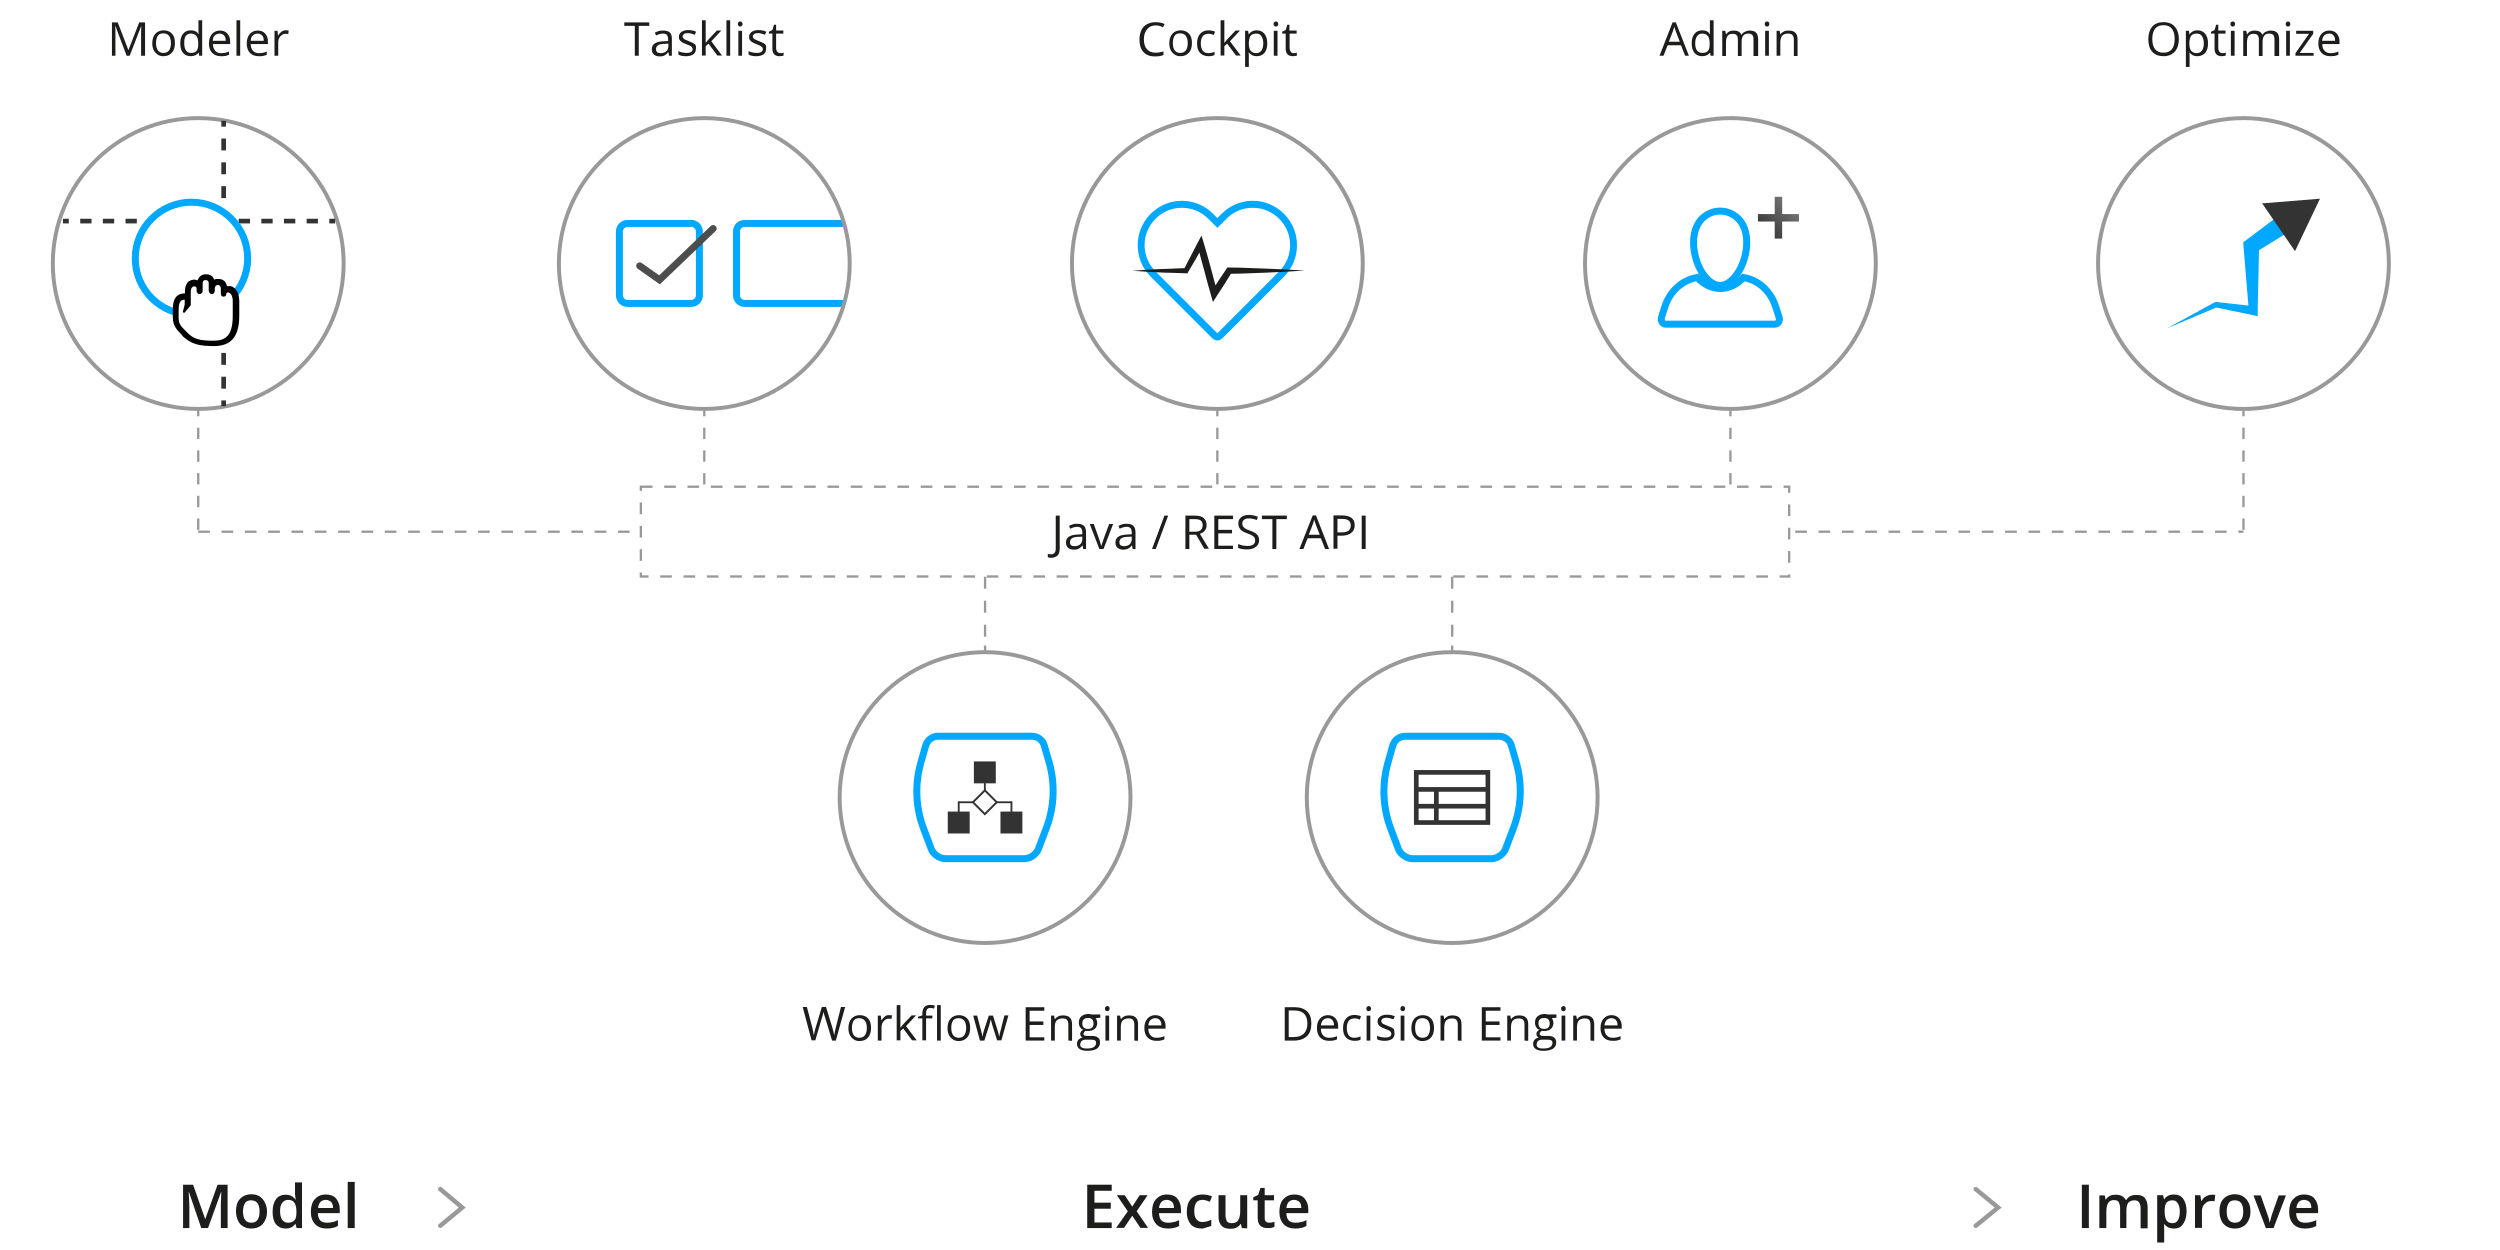 <?xml version="1.0" encoding="utf-8"?>
<!-- Generator: Adobe Illustrator 22.0.1, SVG Export Plug-In . SVG Version: 6.00 Build 0)  -->
<svg version="1.1" id="Ebene_1" xmlns="http://www.w3.org/2000/svg" xmlns:xlink="http://www.w3.org/1999/xlink" x="0px" y="0px"
	 viewBox="0 0 1072 536.2" style="enable-background:new 0 0 1072 536.2;" xml:space="preserve">
<style type="text/css">
	.st0{clip-path:url(#SVGID_5_);fill:none;stroke:#999999;stroke-miterlimit:10;}
	.st1{clip-path:url(#SVGID_9_);fill:none;stroke:#999999;stroke-miterlimit:10;}
	.st2{fill:none;stroke:#999999;stroke-miterlimit:10;}
	.st3{fill:none;stroke:#333333;stroke-width:2;stroke-miterlimit:10;}
	.st4{fill:none;stroke:#333333;stroke-width:2;stroke-miterlimit:10;stroke-dasharray:5.107,5.107;}
	.st5{fill:none;stroke:#333333;stroke-width:2;stroke-miterlimit:10;stroke-dasharray:4.854,4.854;}
	.st6{fill:#FFFFFF;stroke:#00A8FF;stroke-width:3;stroke-miterlimit:10;}
	.st7{fill:#FFFFFF;}
	.st8{clip-path:url(#SVGID_12_);fill:none;stroke:#999999;stroke-miterlimit:10;}
	.st9{clip-path:url(#SVGID_14_);fill:none;stroke:#999999;stroke-miterlimit:10;}
	.st10{fill:url(#SVGID_15_);}
	.st11{fill:none;stroke:#00A8FF;stroke-width:3;stroke-miterlimit:10;}
	.st12{clip-path:url(#SVGID_17_);fill:none;stroke:#999999;stroke-miterlimit:10;}
	.st13{clip-path:url(#SVGID_19_);fill:none;stroke:#999999;stroke-miterlimit:10;}
	.st14{fill:#00A8FF;}
	.st15{fill:#333333;}
	.st16{clip-path:url(#SVGID_21_);fill:none;}
	.st17{clip-path:url(#SVGID_23_);}
	.st18{clip-path:url(#SVGID_25_);fill:none;stroke:#4D4D4D;stroke-width:3;stroke-linecap:round;stroke-miterlimit:10;}
	.st19{clip-path:url(#SVGID_27_);}
	.st20{clip-path:url(#SVGID_29_);fill:none;stroke:#999999;stroke-miterlimit:10;}
	.st21{clip-path:url(#SVGID_31_);fill:none;stroke:#999999;stroke-miterlimit:10;}
	.st22{fill:none;stroke:#999999;stroke-miterlimit:10;stroke-dasharray:5;}
	.st23{fill:none;stroke:#999999;stroke-miterlimit:10;stroke-dasharray:4.867,4.867;}
	.st24{clip-path:url(#SVGID_33_);fill:none;stroke:#989898;stroke-miterlimit:10;}
	.st25{clip-path:url(#SVGID_35_);fill:none;stroke:#989898;stroke-miterlimit:10;}
	.st26{fill:none;stroke:#989898;stroke-miterlimit:10;}
	.st27{fill:#1D1D1B;}
	.st28{clip-path:url(#SVGID_37_);fill:none;stroke:#999999;stroke-miterlimit:10;}
	.st29{clip-path:url(#SVGID_39_);fill:none;stroke:#999999;stroke-miterlimit:10;}
	.st30{clip-path:url(#SVGID_42_);fill:none;stroke:#999999;stroke-miterlimit:10;}
	.st31{clip-path:url(#SVGID_44_);fill:none;stroke:#999999;stroke-miterlimit:10;}
	.st32{fill:none;stroke:#999999;stroke-miterlimit:10;stroke-dasharray:5.145,5.145;}
	.st33{fill:none;stroke:#999999;stroke-width:1.928;stroke-linecap:round;stroke-miterlimit:10;}
</style>
<g>
	<g>
		<g>
			<g>
				<g>
					<g>
						<g>
							<defs>
								<circle id="SVGID_4_" cx="85" cy="113" r="62.7"/>
							</defs>
							<clipPath id="SVGID_5_">
								<use xlink:href="#SVGID_4_"  style="overflow:visible;"/>
							</clipPath>
							<circle class="st0" cx="85" cy="113" r="62.7"/>
						</g>
					</g>
				</g>
			</g>
		</g>
	</g>
	<g>
		<g>
			<g>
				<g>
					<g>
						<g>
							<defs>
								<circle id="SVGID_7_" cx="85" cy="113" r="62.7"/>
							</defs>
							<clipPath id="SVGID_9_">
								<use xlink:href="#SVGID_7_"  style="overflow:visible;"/>
							</clipPath>
							<circle class="st1" cx="85" cy="113" r="62"/>
						</g>
					</g>
				</g>
			</g>
		</g>
	</g>
	<g>
		<path id="SVGID_1_" class="st2" d="M85,50.3c-34.6,0-62.7,28.1-62.7,62.7s28.1,62.7,62.7,62.7s62.7-28.1,62.7-62.7
			S119.6,50.3,85,50.3z"/>
	</g>
</g>
<g>
	<g>
		<line class="st3" x1="95.9" y1="51.8" x2="95.9" y2="54.3"/>
		<line class="st4" x1="95.9" y1="59.4" x2="95.9" y2="169.2"/>
		<line class="st3" x1="95.9" y1="171.7" x2="95.9" y2="174.2"/>
	</g>
</g>
<g>
	<g>
		<line class="st3" x1="27" y1="94.8" x2="29.5" y2="94.8"/>
		<line class="st5" x1="34.4" y1="94.8" x2="138.8" y2="94.8"/>
		<line class="st3" x1="141.2" y1="94.8" x2="143.7" y2="94.8"/>
	</g>
</g>
<circle class="st6" cx="82.1" cy="110.8" r="24.1"/>
<g>
	<g>
		<path class="st7" d="M77.4,128c-0.6-0.1-1,1.4-1.3,1.9s-0.4,1.1-0.5,1.7c-0.1,0.8-0.1,1.7,0,2.5c0.1,0.7,0.2,1.5,0.4,2.2
			c0.1,0.7,0.3,1.3,0.4,2c0.2,1.2,0.5,2.4,1.2,3.4c0.5,0.7,1.2,1.3,2,1.8c1.9,1.4,4,2.5,6.3,3.1c1.7,0.4,3.5,0.4,5.3,0.4
			c2.3,0,4.7-0.1,6.6-1.5c1-0.8,1.7-1.9,2.4-2.9c0.4-0.6,0.7-1.2,0.9-1.9c0.5-1.5,0.2-3,0.1-4.6c-0.2-3.5,0.4-7.3-1.3-10.5
			c-0.2-0.3-0.4-0.7-0.8-0.6c-0.4,0-0.3,0.5-0.4,0.2c-0.2-1-0.9-0.1-1.7-0.6c-0.5-0.3-1.7,0.9-1.9,0.4c-0.2-0.8-0.3-1.7-0.2-2.5
			c0-0.3,0-0.7-0.2-0.9c-0.3-0.3-1.8,0-2.2,0.3c-1.3,0.7-0.6-0.5-0.6,2.2c0,0.6-0.1,1-0.9,1c-1,0-0.7-1.1-0.8-2.2
			c-0.1-1-0.1-1.9-0.6-2.8c-0.2-0.4-1.5-1.1-2-1c-0.7,0.2-2,0.9-1.9,1.6c0.1,1.1,1.1,2.5,0.7,3.6c-0.2,0.6-1.4,0.6-1.3,1.2
			c0,0.1-0.2-0.7,0-1.4c0.3-1,1-2.7-2.6-2c-0.7,0.1-1.3,0.5-1.4,1.1s0,1.3,0.1,2c0.1,0.9,0,1.9,0,2.8c-0.1,1.3,0.3,2.9-0.7,3.7
			c-0.9,0.7-0.3,1.3-1.5,1.8c0-1.8,1-3.8,1.1-5.6h-2.7V128z"/>
	</g>
	<path d="M98.9,122.7c-0.5,0-1,0-1.6,0c0-0.5-0.5-1.6-1-2.1s-1.3-1-2.8-1c-0.5,0-1,0-1.6,0.3c-0.3-0.5-0.5-0.8-0.8-1.3
		c-0.5-0.5-1.3-1-2.8-1c-2.1,0-3.1,1.3-3.6,2.6c-0.3,0-0.8-0.3-1.3-0.3c-1.3,0-2.1,0.5-2.8,1c-1.3,1.6-1.3,3.6-1.3,3.9v1
		c-1.6,0-2.8,0.5-3.6,1.3c-1.6,1.8-1.6,4.1-1.6,7.2c0,0.5,0,1.3,0,1.8c0,3.6,1.8,5.4,3.6,7.2l0.8,1c3.4,3.1,6.5,4.1,13.2,4.1
		c7.5,0,10.9-4.1,10.9-13.2v-6.5C102.5,127.1,102,123.5,98.9,122.7z M93.4,122.2c1,0,1.3,1,1.3,1.6v2.1c0,0.8,0.5,1.3,1,1.3
		c0.8,0,1.3-0.3,1.3-1c0,0,0-1,1-0.8c1.6,0.5,1.8,2.8,1.8,3.4l0,0v6.7c0,8.8-3.4,10.6-8.3,10.6c-6.2,0-8.5-0.8-11.1-3.4
		c-0.3-0.3-0.5-0.5-1-1c-1.8-1.8-2.8-2.8-2.8-5.4c0-0.5,0-0.8,0-1.6c0-2.6,0-4.7,0.8-5.4c0.3-0.5,1-0.8,1.8-0.8v2.1l-0.8,3.1
		c0,0.3,0,0.3,0.3,0.3c0.3,0.3,0.5,0,0.5,0l2.6-3.1v-0.3v-5.2c0-0.3,0-1.6,0.5-2.1c0.3-0.3,0.5-0.5,1-0.5c0.8,0,1,0.5,1,1v1
		c0,0.5,0.5,1.3,1.3,1.3s1.3-0.8,1.3-1.3v-3.4c0-0.3,0-1.3,1.3-1.3c0.8,0,1.3,0.5,1.3,1.3v3.1c0,0.8,0.5,1.6,1.3,1.6
		s1.3-0.8,1.3-1.3v-1.3C92.2,122.7,92.7,122.2,93.4,122.2z"/>
</g>
<g>
	<g>
		<g>
			<g>
				<g>
					<g>
						<g>
							<g>
								<defs>
									<circle id="SVGID_10_" cx="742" cy="113" r="62.7"/>
								</defs>
								<clipPath id="SVGID_12_">
									<use xlink:href="#SVGID_10_"  style="overflow:visible;"/>
								</clipPath>
								<circle class="st8" cx="742" cy="113" r="62.7"/>
							</g>
						</g>
					</g>
				</g>
			</g>
		</g>
		<g>
			<g>
				<g>
					<g>
						<g>
							<g>
								<defs>
									<circle id="SVGID_13_" cx="742" cy="113" r="62.7"/>
								</defs>
								<clipPath id="SVGID_14_">
									<use xlink:href="#SVGID_13_"  style="overflow:visible;"/>
								</clipPath>
								<circle class="st9" cx="742" cy="113" r="62"/>
							</g>
						</g>
					</g>
				</g>
			</g>
		</g>
		<g>
			<path id="SVGID_8_" class="st2" d="M742,50.3c-34.6,0-62.7,28.1-62.7,62.7s28.1,62.7,62.7,62.7s62.7-28.1,62.7-62.7
				S776.6,50.3,742,50.3z"/>
		</g>
	</g>
	<g>
		<g>
			
				<linearGradient id="SVGID_15_" gradientUnits="userSpaceOnUse" x1="755.54" y1="148.41" x2="770.454" y2="133.496" gradientTransform="matrix(1 0 0 1 0 -48)">
				<stop  offset="0" style="stop-color:#333333"/>
				<stop  offset="1" style="stop-color:#808080"/>
			</linearGradient>
			<path class="st10" d="M761,95h-7.2v-3.2h7.2v-7.4h3.2v7.4h7.2V95h-7.2v7.3H761V95z"/>
		</g>
		<g>
			<path class="st11" d="M743.1,92c3.8,2.2,5.9,6.4,5.9,11.9c0,9.3-5.7,18.5-11.4,18.5c-5.8,0-11.4-9.2-11.4-18.5
				c0-5.5,2.1-9.7,5.9-11.9c1.7-1,3.6-1.5,5.5-1.5S741.4,91,743.1,92z"/>
			<path class="st11" d="M761.5,131.8l1.4,4.4c0.2,0.6,0.1,1.3-0.2,1.9c-0.4,0.5-0.9,0.9-1.5,0.9h-47c-0.6,0-1.2-0.3-1.5-0.9
				c-0.3-0.5-0.4-1.2-0.3-1.9l1.4-4.4c2.1-6.8,7.5-11.8,14-12.8c2.9,3.1,6.3,4.7,9.9,4.7c3.6,0,7-1.6,9.9-4.7
				C754,120,759.4,124.9,761.5,131.8z"/>
		</g>
	</g>
</g>
<g>
	<g>
		<g>
			<g>
				<g>
					<g>
						<g>
							<g>
								<defs>
									
										<ellipse id="SVGID_16_" transform="matrix(0.707 -0.707 0.707 0.707 201.756 713.352)" cx="962" cy="113.1" rx="62.7" ry="62.7"/>
								</defs>
								<clipPath id="SVGID_17_">
									<use xlink:href="#SVGID_16_"  style="overflow:visible;"/>
								</clipPath>
								
									<ellipse transform="matrix(0.707 -0.707 0.707 0.707 201.867 713.316)" class="st12" cx="962" cy="113" rx="62.7" ry="62.7"/>
							</g>
						</g>
					</g>
				</g>
			</g>
		</g>
		<g>
			<g>
				<g>
					<g>
						<g>
							<g>
								<defs>
									
										<ellipse id="SVGID_18_" transform="matrix(0.707 -0.707 0.707 0.707 201.859 713.324)" cx="962" cy="113" rx="62.7" ry="62.7"/>
								</defs>
								<clipPath id="SVGID_19_">
									<use xlink:href="#SVGID_18_"  style="overflow:visible;"/>
								</clipPath>
								<circle class="st13" cx="962" cy="113" r="62"/>
							</g>
						</g>
					</g>
				</g>
			</g>
		</g>
		<g>
			<path id="SVGID_11_" class="st2" d="M962,50.3c-34.6,0-62.7,28.1-62.7,62.7s28.1,62.7,62.7,62.7s62.7-28.1,62.7-62.7
				S996.6,50.3,962,50.3z"/>
		</g>
	</g>
	<g>
		<polygon class="st14" points="929.2,140.8 949.7,129.6 950,129.5 950.4,129.5 966.5,131.3 964.3,133.2 962,105.5 961.9,103.9 
			963.5,102.7 977.7,92 982.4,98.8 967.2,108.2 968.7,105.3 968.1,133.1 968.1,135.6 965.9,135.1 950,131.8 950.7,131.7 		"/>
		<g>
			<g>
				<polygon class="st15" points="984.1,107.7 994.8,85.2 970,87.2 				"/>
			</g>
		</g>
	</g>
</g>
<g>
	<g>
		<g>
			<g>
				<g>
					<g>
						<g>
							<g>
								<defs>
									<circle id="SVGID_20_" cx="302" cy="113" r="62.7"/>
								</defs>
								<clipPath id="SVGID_21_">
									<use xlink:href="#SVGID_20_"  style="overflow:visible;"/>
								</clipPath>
								<circle class="st16" cx="302" cy="113" r="62"/>
							</g>
						</g>
					</g>
				</g>
			</g>
		</g>
		<g>
			<g>
				<g>
					<g>
						<g>
							<g>
								<defs>
									<circle id="SVGID_22_" cx="302" cy="113" r="62.7"/>
								</defs>
								<clipPath id="SVGID_23_">
									<use xlink:href="#SVGID_22_"  style="overflow:visible;"/>
								</clipPath>
								<g class="st17">
									<g>
										<path class="st14" d="M296.4,97.3c1.1,0,2,0.9,2,2v27.3c0,1.1-0.9,2-2,2h-27.3c-1.1,0-2-0.9-2-2V99.3c0-1.1,0.9-2,2-2
											H296.4 M296.4,94.3h-27.3c-2.8,0-5,2.2-5,5v27.3c0,2.8,2.2,5,5,5h27.3c2.8,0,5-2.2,5-5V99.3
											C301.4,96.6,299.2,94.3,296.4,94.3L296.4,94.3z"/>
									</g>
								</g>
							</g>
						</g>
					</g>
				</g>
			</g>
		</g>
		<g>
			<g>
				<g>
					<g>
						<g>
							<g>
								<defs>
									<circle id="SVGID_24_" cx="302" cy="113" r="62.7"/>
								</defs>
								<clipPath id="SVGID_25_">
									<use xlink:href="#SVGID_24_"  style="overflow:visible;"/>
								</clipPath>
								<polyline class="st18" points="274.3,114 282.8,120 305.8,98 								"/>
							</g>
						</g>
					</g>
				</g>
			</g>
		</g>
		<g>
			<g>
				<g>
					<g>
						<g>
							<g>
								<defs>
									<circle id="SVGID_26_" cx="302" cy="113" r="62.7"/>
								</defs>
								<clipPath id="SVGID_27_">
									<use xlink:href="#SVGID_26_"  style="overflow:visible;"/>
								</clipPath>
								<g class="st19">
									<g>
										<path class="st14" d="M480.7,97.3c1.1,0,2,0.9,2,2v27.3c0,1.1-0.9,2-2,2H319.3c-1.1,0-2-0.9-2-2V99.3c0-1.1,0.9-2,2-2
											H480.7 M480.7,94.3H319.3c-2.8,0-5,2.2-5,5v27.3c0,2.8,2.2,5,5,5h161.4c2.8,0,5-2.2,5-5V99.3
											C485.7,96.6,483.5,94.3,480.7,94.3L480.7,94.3z"/>
									</g>
								</g>
							</g>
						</g>
					</g>
				</g>
			</g>
		</g>
	</g>
	<g>
		<g>
			<g>
				<g>
					<g>
						<g>
							<g>
								<defs>
									<circle id="SVGID_28_" cx="302" cy="113" r="62.7"/>
								</defs>
								<clipPath id="SVGID_29_">
									<use xlink:href="#SVGID_28_"  style="overflow:visible;"/>
								</clipPath>
								<circle class="st20" cx="302" cy="113" r="62.7"/>
							</g>
						</g>
					</g>
				</g>
			</g>
		</g>
		<g>
			<g>
				<g>
					<g>
						<g>
							<g>
								<defs>
									<circle id="SVGID_30_" cx="302" cy="113" r="62.7"/>
								</defs>
								<clipPath id="SVGID_31_">
									<use xlink:href="#SVGID_30_"  style="overflow:visible;"/>
								</clipPath>
								<circle class="st21" cx="302" cy="113" r="62"/>
							</g>
						</g>
					</g>
				</g>
			</g>
		</g>
		<g>
			<path id="SVGID_3_" class="st2" d="M302,50.3c-34.6,0-62.7,28.1-62.7,62.7s28.1,62.7,62.7,62.7s62.7-28.1,62.7-62.7
				S336.6,50.3,302,50.3z"/>
		</g>
	</g>
</g>
<g>
	<line class="st22" x1="769.8" y1="228" x2="962" y2="228"/>
	<line class="st22" x1="85" y1="228" x2="274.8" y2="228"/>
</g>
<g>
	<g>
		<line class="st2" x1="302" y1="176" x2="302" y2="178.5"/>
		<line class="st23" x1="302" y1="183.4" x2="302" y2="211.7"/>
	</g>
</g>
<g>
	<g>
		<line class="st2" x1="522" y1="176" x2="522" y2="178.5"/>
		<line class="st23" x1="522" y1="183.4" x2="522" y2="211.7"/>
	</g>
</g>
<g>
	<g>
		<line class="st2" x1="85" y1="176" x2="85" y2="178.5"/>
		<line class="st23" x1="85" y1="183.4" x2="85" y2="228.1"/>
	</g>
</g>
<g>
	<g>
		<line class="st2" x1="742" y1="176" x2="742" y2="178.5"/>
		<line class="st23" x1="742" y1="183.4" x2="742" y2="211.7"/>
	</g>
</g>
<g>
	<g>
		<line class="st2" x1="962" y1="176" x2="962" y2="178.5"/>
		<line class="st23" x1="962" y1="183.4" x2="962" y2="228.1"/>
	</g>
</g>
<g>
	<g>
		<g>
			<g>
				<g>
					<defs>
						<circle id="SVGID_32_" cx="522" cy="113" r="62.7"/>
					</defs>
					<clipPath id="SVGID_33_">
						<use xlink:href="#SVGID_32_"  style="overflow:visible;"/>
					</clipPath>
					<circle class="st24" cx="522" cy="113" r="62.7"/>
				</g>
			</g>
		</g>
		<g>
			<g>
				<g>
					<defs>
						<circle id="SVGID_34_" cx="522" cy="113" r="62.7"/>
					</defs>
					<clipPath id="SVGID_35_">
						<use xlink:href="#SVGID_34_"  style="overflow:visible;"/>
					</clipPath>
					<circle class="st25" cx="522" cy="113" r="62"/>
				</g>
			</g>
		</g>
		<g>
			<circle id="SVGID_40_" class="st26" cx="522" cy="113" r="62.7"/>
		</g>
	</g>
	<g>
		<path class="st14" d="M537.2,89.1c4.3,0,8.3,1.7,11.3,4.7s4.7,7,4.7,11.3s-1.7,8.3-4.7,11.3L522,142.9l-26.5-26.5
			c-3-3-4.7-7-4.7-11.3s1.7-8.3,4.7-11.3s7-4.7,11.3-4.7s8.3,1.7,11.3,4.7l1.8,1.8l2.1,2.1l2.1-2.1l1.8-1.8
			C528.9,90.7,532.9,89.1,537.2,89.1 M537.2,86.1c-5.1,0-9.8,2-13.4,5.6l-1.8,1.8l-1.8-1.8c-3.6-3.6-8.4-5.6-13.4-5.6
			c-5.1,0-9.8,2-13.4,5.6c-7.4,7.4-7.4,19.5,0,26.9l26.5,26.5c0.4,0.4,1,0.7,1.5,0.8c0.2,0,0.4,0.1,0.6,0.1c0.8,0,1.5-0.3,2.1-0.9
			l26.5-26.5c7.4-7.4,7.4-19.5,0-26.9C547,88.1,542.3,86.1,537.2,86.1L537.2,86.1z"/>
	</g>
	<path class="st27" d="M543.2,115.2c-2.7-0.1-5.4-0.2-8.1-0.3c-2.7-0.1-5.4-0.2-8.1-0.2h-0.7l-0.4,0.6l-3.3,4.9l-1.4,2.2
		c-0.7-2.5-1.3-5-2-7.5c-1-3.5-1.9-7.1-3-10.6l-1-3.3l-1.6,3l-3,5.8l-2.7,5.2c-1.7,0-3.4,0.1-5.1,0.2c-1.9,0.1-3.8,0.1-5.8,0.2
		c-3.8,0.2-7.7,0.4-11.5,0.7c3.8,0.3,7.7,0.5,11.5,0.7c1.9,0.1,3.8,0.2,5.8,0.2c1.9,0.1,3.8,0.1,5.8,0.2h0.6l0.3-0.6l3.3-5.6
		l1.5-2.7c0.6,2.5,1.3,4.9,2,7.4c0.9,3.6,1.9,7.1,2.9,10.6l0.9,3.2l1.8-2.8l3.2-4.9l2.7-4.4c2.5,0,4.9-0.1,7.4-0.2
		c2.7-0.1,5.4-0.2,8.1-0.3c5.4-0.2,10.8-0.5,16.2-0.9C554,115.7,548.6,115.4,543.2,115.2z"/>
</g>
<g>
	<path class="st27" d="M54.3,23.9l-4.8-12.7h-0.1c0.1,1,0.1,2.2,0.1,3.6v9.1H48V9.6h2.5L55,21.4h0.1l4.6-11.8h2.5v14.3h-1.7v-9.2
		c0-1.1,0-2.2,0.1-3.4h-0.1l-4.9,12.6H54.3z"/>
	<path class="st27" d="M75,18.5c0,1.7-0.4,3.1-1.3,4.1s-2.1,1.5-3.6,1.5c-1,0-1.8-0.2-2.5-0.7s-1.3-1.1-1.7-1.9s-0.6-1.8-0.6-2.9
		c0-1.7,0.4-3.1,1.3-4.1s2.1-1.5,3.6-1.5s2.7,0.5,3.6,1.5S75,16.8,75,18.5z M66.9,18.5c0,1.4,0.3,2.4,0.8,3.1s1.4,1.1,2.4,1.1
		s1.9-0.4,2.4-1.1s0.8-1.8,0.8-3.1c0-1.4-0.3-2.4-0.8-3.1s-1.4-1.1-2.4-1.1c-1.1,0-1.9,0.3-2.4,1C67.2,16,66.9,17.2,66.9,18.5z"/>
	<path class="st27" d="M85.2,22.5L85.2,22.5c-0.8,1.1-2,1.6-3.4,1.6s-2.5-0.5-3.3-1.4s-1.2-2.3-1.2-4.1c0-1.8,0.4-3.1,1.2-4.1
		s1.9-1.5,3.3-1.5c1.5,0,2.6,0.5,3.3,1.6h0.1l-0.1-0.8V13V8.7h1.6v15.2h-1.3L85.2,22.5z M81.9,22.7c1.1,0,1.9-0.3,2.4-0.9
		s0.7-1.6,0.7-2.9v-0.3c0-1.5-0.3-2.6-0.8-3.2s-1.3-1-2.4-1c-1,0-1.7,0.4-2.2,1.1c-0.5,0.7-0.6,1.7-0.6,3.1s0.3,2.4,0.8,3.1
		S81,22.7,81.9,22.7z"/>
	<path class="st27" d="M94.7,24.1c-1.6,0-2.8-0.5-3.7-1.4s-1.4-2.3-1.4-4s0.4-3.1,1.3-4.1s2-1.5,3.4-1.5c1.3,0,2.4,0.4,3.2,1.3
		s1.2,2,1.2,3.5v1h-7.4c0,1.3,0.4,2.2,1,2.9s1.5,1,2.5,1c1.2,0,2.3-0.2,3.4-0.7v1.4c-0.6,0.2-1.1,0.4-1.6,0.5S95.4,24.1,94.7,24.1z
		 M94.2,14.4c-0.9,0-1.5,0.3-2.1,0.8s-0.8,1.3-0.9,2.3h5.6c0-1-0.2-1.8-0.7-2.3S95.1,14.4,94.2,14.4z"/>
	<path class="st27" d="M103,23.9h-1.6V8.7h1.6V23.9z"/>
	<path class="st27" d="M110.9,24.1c-1.6,0-2.8-0.5-3.7-1.4s-1.4-2.3-1.4-4s0.4-3.1,1.3-4.1s2-1.5,3.4-1.5c1.3,0,2.4,0.4,3.2,1.3
		s1.2,2,1.2,3.5v1h-7.4c0,1.3,0.4,2.2,1,2.9s1.5,1,2.5,1c1.2,0,2.3-0.2,3.4-0.7v1.4c-0.6,0.2-1.1,0.4-1.6,0.5S111.7,24.1,110.9,24.1
		z M110.5,14.4c-0.9,0-1.5,0.3-2.1,0.8s-0.8,1.3-0.9,2.3h5.6c0-1-0.2-1.8-0.7-2.3S111.3,14.4,110.5,14.4z"/>
	<path class="st27" d="M122.5,13c0.5,0,0.9,0,1.3,0.1l-0.2,1.5c-0.4-0.1-0.8-0.1-1.2-0.1c-0.9,0-1.6,0.4-2.2,1.1s-0.9,1.6-0.9,2.6
		v5.7h-1.6V13.2h1.3l0.2,2h0.1c0.4-0.7,0.9-1.2,1.4-1.6S121.8,13,122.5,13z"/>
</g>
<g>
	<path class="st27" d="M273.9,23.9h-1.7V11.1h-4.5V9.6h10.7v1.5h-4.5V23.9z"/>
	<path class="st27" d="M286.9,23.9l-0.3-1.5h-0.1c-0.5,0.7-1.1,1.1-1.6,1.4s-1.2,0.4-2,0.4c-1.1,0-1.9-0.3-2.5-0.8s-0.9-1.3-0.9-2.3
		c0-2.2,1.7-3.3,5.2-3.4l1.8-0.1v-0.7c0-0.8-0.2-1.5-0.5-1.9s-0.9-0.6-1.7-0.6c-0.9,0-1.9,0.3-3,0.8l-0.5-1.2
		c0.5-0.3,1.1-0.5,1.7-0.7s1.3-0.2,1.9-0.2c1.3,0,2.2,0.3,2.8,0.8s0.9,1.5,0.9,2.7v7.3C288.1,23.9,286.9,23.9,286.9,23.9z
		 M283.3,22.8c1,0,1.8-0.3,2.4-0.8s0.9-1.3,0.9-2.3v-1l-1.6,0.1c-1.3,0-2.2,0.2-2.8,0.6s-0.9,0.9-0.9,1.7c0,0.6,0.2,1,0.5,1.3
		S282.6,22.8,283.3,22.8z"/>
	<path class="st27" d="M298.4,21c0,1-0.4,1.8-1.1,2.3s-1.8,0.8-3.1,0.8c-1.4,0-2.5-0.2-3.3-0.7v-1.5c0.5,0.3,1.1,0.5,1.7,0.6
		s1.2,0.2,1.7,0.2c0.8,0,1.5-0.1,2-0.4s0.7-0.7,0.7-1.2c0-0.4-0.2-0.8-0.5-1.1s-1.1-0.6-2.1-1s-1.7-0.7-2.1-1s-0.7-0.6-0.9-0.9
		s-0.3-0.8-0.3-1.3c0-0.9,0.4-1.6,1.1-2.1s1.7-0.8,2.9-0.8c1.2,0,2.3,0.2,3.4,0.7l-0.6,1.3c-1.1-0.4-2-0.7-2.9-0.7
		c-0.8,0-1.3,0.1-1.7,0.4s-0.6,0.6-0.6,1c0,0.3,0.1,0.5,0.2,0.7s0.4,0.4,0.7,0.6c0.3,0.2,1,0.4,1.9,0.8c1.3,0.5,2.1,0.9,2.6,1.4
		S298.4,20.3,298.4,21z"/>
	<path class="st27" d="M302.6,18.4c0.3-0.4,0.7-0.9,1.3-1.6l3.5-3.7h1.9l-4.3,4.6l4.6,6.1h-2l-3.8-5.1l-1.2,1.1v4H301V8.7h1.6v8.1
		C302.6,17.1,302.6,17.7,302.6,18.4L302.6,18.4z"/>
	<path class="st27" d="M313.1,23.9h-1.6V8.7h1.6V23.9z"/>
	<path class="st27" d="M316.4,10.3c0-0.4,0.1-0.6,0.3-0.8s0.4-0.3,0.7-0.3c0.3,0,0.5,0.1,0.7,0.3s0.3,0.4,0.3,0.8s-0.1,0.6-0.3,0.8
		s-0.4,0.3-0.7,0.3c-0.3,0-0.5-0.1-0.7-0.3S316.4,10.7,316.4,10.3z M318.2,23.9h-1.6V13.2h1.6V23.9z"/>
	<path class="st27" d="M328.5,21c0,1-0.4,1.8-1.1,2.3s-1.8,0.8-3.1,0.8c-1.4,0-2.5-0.2-3.3-0.7v-1.5c0.5,0.3,1.1,0.5,1.7,0.6
		s1.2,0.2,1.7,0.2c0.8,0,1.5-0.1,2-0.4s0.7-0.7,0.7-1.2c0-0.4-0.2-0.8-0.5-1.1s-1.1-0.6-2.1-1s-1.7-0.7-2.1-1s-0.7-0.6-0.9-0.9
		s-0.3-0.8-0.3-1.3c0-0.9,0.4-1.6,1.1-2.1s1.7-0.8,2.9-0.8c1.2,0,2.3,0.2,3.4,0.7l-0.6,1.3c-1.1-0.4-2-0.7-2.9-0.7
		c-0.8,0-1.3,0.1-1.7,0.4s-0.6,0.6-0.6,1c0,0.3,0.1,0.5,0.2,0.7s0.4,0.4,0.7,0.6c0.3,0.2,1,0.4,1.9,0.8c1.3,0.5,2.1,0.9,2.6,1.4
		S328.5,20.3,328.5,21z"/>
	<path class="st27" d="M334.6,22.8c0.3,0,0.6,0,0.8-0.1s0.5-0.1,0.6-0.1v1.2c-0.2,0.1-0.4,0.2-0.8,0.2s-0.6,0.1-0.9,0.1
		c-2.1,0-3.1-1.1-3.1-3.3v-6.4h-1.5v-0.8l1.5-0.7l0.7-2.3h0.9v2.5h3.1v1.3h-3.1v6.3c0,0.6,0.2,1.1,0.5,1.5S334.1,22.8,334.6,22.8z"
		/>
</g>
<g>
	<path class="st27" d="M495.6,10.9c-1.6,0-2.8,0.5-3.7,1.6s-1.4,2.5-1.4,4.3c0,1.9,0.4,3.3,1.3,4.3s2.1,1.5,3.7,1.5
		c1,0,2.1-0.2,3.4-0.5v1.5c-1,0.4-2.2,0.6-3.7,0.6c-2.1,0-3.7-0.6-4.9-1.9s-1.7-3.1-1.7-5.4c0-1.5,0.3-2.8,0.8-3.9s1.3-2,2.4-2.6
		s2.3-0.9,3.7-0.9c1.5,0,2.8,0.3,3.9,0.8l-0.7,1.4C497.7,11.2,496.7,10.9,495.6,10.9z"/>
	<path class="st27" d="M511.1,18.5c0,1.7-0.4,3.1-1.3,4.1s-2.1,1.5-3.6,1.5c-1,0-1.8-0.2-2.5-0.7s-1.3-1.1-1.7-1.9s-0.6-1.8-0.6-2.9
		c0-1.7,0.4-3.1,1.3-4.1s2.1-1.5,3.6-1.5s2.7,0.5,3.6,1.5S511.1,16.8,511.1,18.5z M502.9,18.5c0,1.4,0.3,2.4,0.8,3.1
		s1.4,1.1,2.4,1.1s1.9-0.4,2.4-1.1s0.8-1.8,0.8-3.1c0-1.4-0.3-2.4-0.8-3.1s-1.4-1.1-2.4-1.1c-1.1,0-1.9,0.3-2.4,1
		C503.2,16,502.9,17.2,502.9,18.5z"/>
	<path class="st27" d="M518.2,24.1c-1.5,0-2.7-0.5-3.6-1.4s-1.3-2.3-1.3-4c0-1.8,0.4-3.2,1.3-4.2s2.1-1.5,3.7-1.5
		c0.5,0,1,0.1,1.5,0.2s0.9,0.2,1.2,0.4l-0.5,1.4c-0.4-0.1-0.7-0.3-1.2-0.4s-0.8-0.1-1.1-0.1c-2.2,0-3.3,1.4-3.3,4.2
		c0,1.3,0.3,2.3,0.8,3s1.3,1.1,2.4,1.1c0.9,0,1.8-0.2,2.7-0.6v1.4C520.2,23.9,519.3,24.1,518.2,24.1z"/>
	<path class="st27" d="M525,18.4c0.3-0.4,0.7-0.9,1.3-1.6l3.5-3.7h1.9l-4.3,4.6l4.6,6.1h-2l-3.8-5.1l-1.2,1.1v4h-1.6V8.7h1.6v8.1
		C525,17.1,525,17.7,525,18.4L525,18.4z"/>
	<path class="st27" d="M538.9,24.1c-0.7,0-1.3-0.1-1.9-0.4s-1.1-0.7-1.5-1.2h-0.1c0.1,0.6,0.1,1.2,0.1,1.8v4.4h-1.6V13.2h1.3
		l0.2,1.5h0.1c0.4-0.6,0.9-1,1.5-1.3s1.2-0.4,1.9-0.4c1.4,0,2.5,0.5,3.3,1.5s1.2,2.3,1.2,4.1c0,1.8-0.4,3.1-1.2,4.1
		C541.4,23.6,540.3,24.1,538.9,24.1z M538.7,14.4c-1.1,0-1.9,0.3-2.4,0.9c-0.5,0.6-0.7,1.6-0.8,2.9v0.4c0,1.5,0.3,2.6,0.8,3.2
		s1.3,1,2.4,1c0.9,0,1.6-0.4,2.2-1.1c0.5-0.7,0.8-1.8,0.8-3.1c0-1.3-0.3-2.4-0.8-3.1C540.4,14.7,539.6,14.4,538.7,14.4z"/>
	<path class="st27" d="M546.1,10.3c0-0.4,0.1-0.6,0.3-0.8s0.4-0.3,0.7-0.3s0.5,0.1,0.7,0.3s0.3,0.4,0.3,0.8s-0.1,0.6-0.3,0.8
		s-0.4,0.3-0.7,0.3s-0.5-0.1-0.7-0.3C546.2,10.9,546.1,10.7,546.1,10.3z M547.8,23.9h-1.6V13.2h1.6V23.9z"/>
	<path class="st27" d="M554.7,22.8c0.3,0,0.6,0,0.8-0.1c0.3,0,0.5-0.1,0.6-0.1v1.2c-0.2,0.1-0.4,0.2-0.8,0.2s-0.6,0.1-0.9,0.1
		c-2.1,0-3.1-1.1-3.1-3.3v-6.4h-1.5v-0.8l1.5-0.7l0.7-2.3h0.9v2.5h3.1v1.3h-3v6.3c0,0.6,0.2,1.1,0.5,1.5S554.2,22.8,554.7,22.8z"/>
</g>
<g>
	<path class="st27" d="M722.6,23.9l-1.8-4.5h-5.7l-1.8,4.5h-1.7l5.6-14.3h1.4l5.6,14.3H722.6z M720.3,17.9l-1.7-4.4
		c-0.2-0.6-0.4-1.2-0.7-2.1c-0.1,0.6-0.3,1.3-0.6,2.1l-1.7,4.4H720.3z"/>
	<path class="st27" d="M733.3,22.5L733.3,22.5c-0.8,1.1-2,1.6-3.4,1.6s-2.5-0.5-3.3-1.4c-0.8-1-1.2-2.3-1.2-4.1
		c0-1.8,0.4-3.1,1.2-4.1s1.9-1.5,3.3-1.5c1.5,0,2.6,0.5,3.3,1.6h0.1l-0.1-0.8V13V8.7h1.6v15.2h-1.3L733.3,22.5z M730,22.7
		c1.1,0,1.9-0.3,2.4-0.9s0.7-1.6,0.7-2.9v-0.3c0-1.5-0.3-2.6-0.8-3.2c-0.5-0.6-1.3-1-2.4-1c-1,0-1.7,0.4-2.2,1.1
		c-0.5,0.7-0.8,1.8-0.8,3.1c0,1.4,0.3,2.4,0.8,3.1C728.3,22.4,729.1,22.7,730,22.7z"/>
	<path class="st27" d="M751.9,23.9v-7c0-0.9-0.2-1.5-0.5-1.9c-0.4-0.4-0.9-0.6-1.7-0.6c-1,0-1.8,0.3-2.2,0.9
		c-0.5,0.6-0.7,1.5-0.7,2.7v6h-1.6v-7c0-0.9-0.2-1.5-0.5-1.9c-0.4-0.4-0.9-0.6-1.7-0.6c-1,0-1.8,0.3-2.2,0.9c-0.5,0.6-0.7,1.6-0.7,3
		V24h-1.6V13.2h1.3l0.3,1.5h0.1c0.3-0.5,0.7-0.9,1.3-1.2s1.2-0.4,1.9-0.4c1.7,0,2.8,0.6,3.3,1.8h0.1c0.3-0.6,0.8-1,1.4-1.3
		s1.3-0.5,2.1-0.5c1.2,0,2.1,0.3,2.7,0.9c0.6,0.6,0.9,1.6,0.9,3v7h-2L751.9,23.9L751.9,23.9z"/>
	<path class="st27" d="M756.7,10.3c0-0.4,0.1-0.6,0.3-0.8s0.4-0.3,0.7-0.3s0.5,0.1,0.7,0.3s0.3,0.4,0.3,0.8s-0.1,0.6-0.3,0.8
		s-0.4,0.3-0.7,0.3s-0.5-0.1-0.7-0.3C756.8,10.9,756.7,10.7,756.7,10.3z M758.5,23.9h-1.6V13.2h1.6V23.9z"/>
	<path class="st27" d="M769.2,23.9V17c0-0.9-0.2-1.5-0.6-2c-0.4-0.4-1-0.6-1.9-0.6c-1.1,0-1.9,0.3-2.5,0.9c-0.5,0.6-0.8,1.6-0.8,3
		v5.6h-1.6V13.2h1.3l0.3,1.5h0.1c0.3-0.5,0.8-0.9,1.4-1.2c0.6-0.3,1.3-0.4,2-0.4c1.3,0,2.3,0.3,2.9,0.9c0.7,0.6,1,1.6,1,3v7h-1.6
		L769.2,23.9L769.2,23.9z"/>
</g>
<g>
	<path class="st27" d="M934.3,16.7c0,2.3-0.6,4.1-1.7,5.4c-1.2,1.3-2.8,2-4.8,2c-2.1,0-3.7-0.6-4.9-1.9s-1.7-3.1-1.7-5.4
		s0.6-4.1,1.7-5.4c1.1-1.3,2.8-1.9,4.9-1.9c2.1,0,3.7,0.7,4.8,2S934.3,14.5,934.3,16.7z M922.9,16.7c0,1.9,0.4,3.4,1.2,4.4
		s2,1.5,3.6,1.5s2.8-0.5,3.6-1.5s1.2-2.5,1.2-4.4s-0.4-3.4-1.2-4.4s-2-1.5-3.6-1.5s-2.8,0.5-3.6,1.5
		C923.3,13.4,922.9,14.8,922.9,16.7z"/>
	<path class="st27" d="M942.2,24.1c-0.7,0-1.3-0.1-1.9-0.4s-1.1-0.7-1.4-1.2h-0.1c0.1,0.6,0.1,1.2,0.1,1.8v4.4h-1.6V13.2h1.3
		l0.2,1.5h0.1c0.4-0.6,0.9-1,1.5-1.3s1.2-0.4,1.9-0.4c1.4,0,2.5,0.5,3.3,1.5s1.2,2.3,1.2,4.1c0,1.8-0.4,3.1-1.2,4.1
		C944.7,23.6,943.6,24.1,942.2,24.1z M942,14.4c-1.1,0-1.9,0.3-2.4,0.9s-0.7,1.6-0.8,2.9v0.4c0,1.5,0.2,2.6,0.8,3.2
		c0.5,0.6,1.3,1,2.4,1c0.9,0,1.6-0.4,2.2-1.1c0.5-0.7,0.8-1.8,0.8-3.1c0-1.3-0.3-2.4-0.8-3.1C943.7,14.7,943,14.4,942,14.4z"/>
	<path class="st27" d="M953,22.8c0.3,0,0.6,0,0.8-0.1c0.3,0,0.5-0.1,0.6-0.1v1.2c-0.2,0.1-0.4,0.2-0.8,0.2s-0.6,0.1-0.9,0.1
		c-2.1,0-3.1-1.1-3.1-3.3v-6.4h-1.5v-0.8l1.5-0.7l0.7-2.3h0.9v2.5h3.1v1.3h-3.1v6.3c0,0.6,0.2,1.1,0.5,1.5S952.4,22.8,953,22.8z"/>
	<path class="st27" d="M956.4,10.3c0-0.4,0.1-0.6,0.3-0.8s0.4-0.3,0.7-0.3s0.5,0.1,0.7,0.3s0.3,0.4,0.3,0.8s-0.1,0.6-0.3,0.8
		s-0.4,0.3-0.7,0.3s-0.5-0.1-0.7-0.3C956.5,10.9,956.4,10.7,956.4,10.3z M958.2,23.9h-1.6V13.2h1.6V23.9z"/>
	<path class="st27" d="M975.3,23.9v-7c0-0.9-0.2-1.5-0.5-1.9c-0.4-0.4-0.9-0.6-1.7-0.6c-1,0-1.8,0.3-2.2,0.9
		c-0.5,0.6-0.7,1.5-0.7,2.7v6h-1.6v-7c0-0.9-0.2-1.5-0.5-1.9c-0.4-0.4-0.9-0.6-1.7-0.6c-1,0-1.8,0.3-2.2,0.9c-0.5,0.6-0.7,1.6-0.7,3
		V24h-1.6V13.2h1.3l0.3,1.5h0.1c0.3-0.5,0.7-0.9,1.3-1.2s1.2-0.4,1.9-0.4c1.7,0,2.8,0.6,3.3,1.8h0.1c0.3-0.6,0.8-1,1.4-1.3
		s1.3-0.5,2.1-0.5c1.2,0,2.1,0.3,2.7,0.9c0.6,0.6,0.9,1.6,0.9,3v7h-2L975.3,23.9L975.3,23.9z"/>
	<path class="st27" d="M980.1,10.3c0-0.4,0.1-0.6,0.3-0.8s0.4-0.3,0.7-0.3s0.5,0.1,0.7,0.3s0.3,0.4,0.3,0.8s-0.1,0.6-0.3,0.8
		s-0.4,0.3-0.7,0.3s-0.5-0.1-0.7-0.3C980.2,10.9,980.1,10.7,980.1,10.3z M981.9,23.9h-1.6V13.2h1.6V23.9z"/>
	<path class="st27" d="M992.1,23.9h-7.8v-1.1l5.8-8.3h-5.5v-1.3h7.3v1.3l-5.8,8.2h5.9L992.1,23.9L992.1,23.9z"/>
	<path class="st27" d="M999.2,24.1c-1.6,0-2.8-0.5-3.7-1.4c-0.9-1-1.4-2.3-1.4-4s0.4-3.1,1.3-4.1s2-1.5,3.4-1.5
		c1.3,0,2.4,0.4,3.2,1.3s1.2,2,1.2,3.5v1h-7.4c0,1.3,0.3,2.2,1,2.9c0.6,0.7,1.5,1,2.5,1c1.2,0,2.3-0.2,3.4-0.7v1.4
		c-0.6,0.2-1.1,0.4-1.6,0.5C1000.5,24,999.9,24.1,999.2,24.1z M998.7,14.4c-0.9,0-1.5,0.3-2.1,0.8c-0.5,0.6-0.8,1.3-0.9,2.3h5.6
		c0-1-0.2-1.8-0.7-2.3C1000.2,14.6,999.6,14.4,998.7,14.4z"/>
</g>
<g>
	<path class="st27" d="M358.4,446.2h-1.6l-2.9-9.6c-0.1-0.4-0.3-1-0.5-1.6s-0.3-1-0.3-1.2c-0.1,0.9-0.4,1.8-0.7,2.8l-2.8,9.5H348
		l-3.8-14.3h1.8l2.3,8.8c0.3,1.2,0.5,2.4,0.7,3.4c0.2-1.2,0.4-2.4,0.8-3.5l2.6-8.7h1.8l2.7,8.8c0.3,1,0.6,2.1,0.8,3.4
		c0.1-0.9,0.4-2.1,0.7-3.4l2.2-8.8h1.8L358.4,446.2z"/>
	<path class="st27" d="M373.5,440.8c0,1.7-0.4,3.1-1.3,4.1s-2.1,1.5-3.6,1.5c-1,0-1.8-0.2-2.5-0.7s-1.3-1.1-1.7-1.9
		s-0.6-1.8-0.6-2.9c0-1.7,0.4-3.1,1.3-4.1s2.1-1.5,3.6-1.5s2.7,0.5,3.6,1.5S373.5,439.1,373.5,440.8z M365.3,440.8
		c0,1.4,0.3,2.4,0.8,3.1s1.4,1.1,2.4,1.1s1.9-0.4,2.4-1.1s0.8-1.8,0.8-3.1c0-1.4-0.3-2.4-0.8-3.1c-0.6-0.7-1.4-1.1-2.4-1.1
		c-1.1,0-1.9,0.3-2.4,1C365.6,438.4,365.3,439.4,365.3,440.8z"/>
	<path class="st27" d="M381.2,435.3c0.5,0,0.9,0,1.3,0.1l-0.2,1.5c-0.4-0.1-0.8-0.1-1.2-0.1c-0.9,0-1.6,0.4-2.2,1.1
		s-0.9,1.6-0.9,2.6v5.7h-1.6v-10.7h1.3l0.2,2h0.1c0.4-0.7,0.9-1.2,1.4-1.6C379.9,435.4,380.5,435.3,381.2,435.3z"/>
	<path class="st27" d="M386.1,440.7c0.3-0.4,0.7-0.9,1.3-1.6l3.5-3.7h1.9l-4.3,4.6l4.6,6.1h-2l-3.8-5.1l-1.2,1.1v4h-1.6V431h1.6v8.1
		C386.1,439.4,386,439.9,386.1,440.7L386.1,440.7z"/>
	<path class="st27" d="M399.8,436.7h-2.7v9.4h-1.6v-9.4h-1.9V436l1.9-0.6v-0.6c0-2.6,1.1-3.9,3.4-3.9c0.6,0,1.2,0.1,2,0.3l-0.4,1.3
		c-0.6-0.2-1.2-0.3-1.6-0.3c-0.6,0-1.1,0.2-1.4,0.6s-0.4,1.1-0.4,2v0.7h2.7V436.7z M403.4,446.2h-1.6V431h1.6V446.2z"/>
	<path class="st27" d="M416,440.8c0,1.7-0.4,3.1-1.3,4.1s-2.1,1.5-3.6,1.5c-1,0-1.8-0.2-2.5-0.7s-1.3-1.1-1.7-1.9s-0.6-1.8-0.6-2.9
		c0-1.7,0.4-3.1,1.3-4.1s2.1-1.5,3.6-1.5s2.7,0.5,3.6,1.5S416,439.1,416,440.8z M407.9,440.8c0,1.4,0.3,2.4,0.8,3.1s1.4,1.1,2.4,1.1
		s1.9-0.4,2.4-1.1s0.8-1.8,0.8-3.1c0-1.4-0.3-2.4-0.8-3.1c-0.6-0.7-1.4-1.1-2.4-1.1c-1.1,0-1.9,0.3-2.4,1
		C408.1,438.4,407.9,439.4,407.9,440.8z"/>
	<path class="st27" d="M427.6,446.2l-2-6.3c-0.1-0.4-0.4-1.3-0.7-2.6h-0.1c-0.3,1.1-0.5,2-0.7,2.6l-2,6.3h-1.9l-2.9-10.7h1.7
		c0.7,2.7,1.2,4.7,1.6,6.1s0.6,2.4,0.6,2.8h0.1c0.1-0.4,0.2-0.9,0.3-1.4s0.3-1.1,0.4-1.4l2-6.1h1.8l1.9,6.1c0.4,1.1,0.6,2.1,0.7,2.8
		h0.1c0-0.2,0.1-0.6,0.2-1.1s0.8-3.1,2-7.9h1.7l-3,10.7h-1.8L427.6,446.2L427.6,446.2z"/>
	<path class="st27" d="M447.8,446.2h-8v-14.3h8v1.5h-6.3v4.6h5.9v1.5h-5.9v5.3h6.3V446.2z"/>
	<path class="st27" d="M458.1,446.2v-6.9c0-0.9-0.2-1.5-0.6-2s-1-0.6-1.9-0.6c-1.1,0-1.9,0.3-2.5,0.9s-0.8,1.6-0.8,3v5.6h-1.6v-10.7
		h1.3l0.3,1.5h0.1c0.3-0.5,0.8-0.9,1.4-1.2c0.6-0.3,1.3-0.4,2-0.4c1.3,0,2.3,0.3,2.9,0.9c0.7,0.6,1,1.6,1,3v7L458.1,446.2
		L458.1,446.2z"/>
	<path class="st27" d="M471.8,435.4v1l-2,0.2c0.2,0.2,0.3,0.5,0.5,0.9c0.1,0.4,0.2,0.8,0.2,1.2c0,1-0.4,1.9-1.1,2.5
		s-1.7,0.9-2.9,0.9c-0.3,0-0.6,0-0.9-0.1c-0.7,0.4-1,0.8-1,1.4c0,0.3,0.1,0.5,0.4,0.6s0.7,0.2,1.2,0.2h1.9c1.2,0,2,0.2,2.7,0.7
		s0.9,1.2,0.9,2.1c0,1.2-0.5,2.1-1.4,2.7s-2.3,0.9-4.2,0.9c-1.4,0-2.5-0.3-3.2-0.8s-1.1-1.3-1.1-2.2c0-0.7,0.2-1.2,0.6-1.7
		s1-0.8,1.8-1c-0.3-0.1-0.5-0.3-0.7-0.6s-0.3-0.6-0.3-0.9c0-0.4,0.1-0.7,0.3-1s0.5-0.6,1-0.8c-0.6-0.2-1-0.6-1.4-1.2
		s-0.5-1.2-0.5-1.9c0-1.2,0.4-2.1,1.1-2.7s1.7-1,3-1c0.6,0,1.1,0.1,1.5,0.2h3.6V435.4z M463.2,447.9c0,0.6,0.2,1,0.7,1.3
		s1.2,0.4,2.1,0.4c1.4,0,2.4-0.2,3-0.6s1-1,1-1.7c0-0.6-0.2-1-0.5-1.2s-1-0.3-2-0.3h-1.9c-0.7,0-1.3,0.2-1.7,0.5
		S463.2,447.3,463.2,447.9z M464.1,438.9c0,0.7,0.2,1.3,0.6,1.7s1,0.6,1.8,0.6c1.6,0,2.4-0.8,2.4-2.3c0-1.6-0.8-2.4-2.4-2.4
		c-0.8,0-1.3,0.2-1.8,0.6S464.1,438.1,464.1,438.9z"/>
	<path class="st27" d="M473.8,432.5c0-0.4,0.1-0.6,0.3-0.8c0.2-0.2,0.4-0.3,0.7-0.3c0.3,0,0.5,0.1,0.7,0.3s0.3,0.4,0.3,0.8
		s-0.1,0.6-0.3,0.8c-0.2,0.2-0.4,0.3-0.7,0.3c-0.3,0-0.5-0.1-0.7-0.3C473.9,433.2,473.8,432.9,473.8,432.5z M475.6,446.2H474v-10.7
		h1.6V446.2z"/>
	<path class="st27" d="M486.4,446.2v-6.9c0-0.9-0.2-1.5-0.6-2s-1-0.6-1.9-0.6c-1.1,0-1.9,0.3-2.5,0.9s-0.8,1.6-0.8,3v5.6H479v-10.7
		h1.3l0.3,1.5h0.1c0.3-0.5,0.8-0.9,1.4-1.2c0.6-0.3,1.3-0.4,2-0.4c1.3,0,2.3,0.3,2.9,0.9c0.7,0.6,1,1.6,1,3v7L486.4,446.2
		L486.4,446.2z"/>
	<path class="st27" d="M495.8,446.3c-1.6,0-2.8-0.5-3.7-1.4s-1.4-2.3-1.4-4s0.4-3.1,1.3-4.1s2-1.5,3.4-1.5c1.3,0,2.4,0.4,3.2,1.3
		c0.8,0.9,1.2,2,1.2,3.5v1h-7.4c0,1.3,0.4,2.2,1,2.9s1.5,1,2.5,1c1.2,0,2.3-0.2,3.4-0.7v1.4c-0.6,0.2-1.1,0.4-1.6,0.5
		S496.6,446.3,495.8,446.3z M495.4,436.6c-0.9,0-1.5,0.3-2.1,0.8c-0.5,0.6-0.8,1.3-0.9,2.3h5.6c0-1-0.2-1.8-0.7-2.3
		C496.9,436.9,496.2,436.6,495.4,436.6z"/>
</g>
<g>
	<path class="st27" d="M562.3,438.9c0,2.4-0.6,4.2-1.9,5.4s-3.1,1.9-5.5,1.9h-4v-14.3h4.4c2.2,0,3.9,0.6,5.2,1.8
		S562.3,436.7,562.3,438.9z M560.6,438.9c0-1.9-0.5-3.3-1.4-4.2c-0.9-0.9-2.3-1.4-4.2-1.4h-2.4v11.4h2c2,0,3.5-0.5,4.5-1.5
		S560.6,440.8,560.6,438.9z"/>
	<path class="st27" d="M569.8,446.3c-1.6,0-2.8-0.5-3.7-1.4c-0.9-1-1.4-2.3-1.4-4s0.4-3.1,1.3-4.1s2-1.5,3.4-1.5
		c1.3,0,2.4,0.4,3.2,1.3s1.2,2,1.2,3.5v1h-7.4c0,1.3,0.3,2.2,1,2.9c0.6,0.7,1.5,1,2.5,1c1.2,0,2.3-0.2,3.4-0.7v1.4
		c-0.6,0.2-1.1,0.4-1.6,0.5C571.1,446.3,570.5,446.3,569.8,446.3z M569.4,436.6c-0.9,0-1.5,0.3-2.1,0.8c-0.5,0.6-0.8,1.3-0.9,2.3
		h5.6c0-1-0.2-1.8-0.7-2.3C570.9,436.9,570.2,436.6,569.4,436.6z"/>
	<path class="st27" d="M580.8,446.3c-1.5,0-2.7-0.5-3.6-1.4s-1.3-2.3-1.3-4c0-1.8,0.4-3.2,1.3-4.2c0.9-1,2.1-1.5,3.7-1.5
		c0.5,0,1,0.1,1.5,0.2s0.9,0.2,1.2,0.4l-0.5,1.4c-0.4-0.1-0.7-0.3-1.2-0.4c-0.4-0.1-0.8-0.1-1.1-0.1c-2.2,0-3.3,1.4-3.3,4.2
		c0,1.3,0.3,2.3,0.8,3s1.3,1.1,2.4,1.1c0.9,0,1.8-0.2,2.7-0.6v1.4C582.8,446.2,581.9,446.3,580.8,446.3z"/>
	<path class="st27" d="M585.9,432.5c0-0.4,0.1-0.6,0.3-0.8c0.2-0.2,0.4-0.3,0.7-0.3s0.5,0.1,0.7,0.3c0.2,0.2,0.3,0.4,0.3,0.8
		s-0.1,0.6-0.3,0.8c-0.2,0.2-0.4,0.3-0.7,0.3s-0.5-0.1-0.7-0.3C586,433.2,585.9,432.9,585.9,432.5z M587.6,446.2H586v-10.7h1.6
		V446.2z"/>
	<path class="st27" d="M598,443.2c0,1-0.4,1.8-1.1,2.3s-1.8,0.8-3.1,0.8c-1.4,0-2.5-0.2-3.3-0.7v-1.5c0.5,0.3,1.1,0.5,1.7,0.6
		c0.6,0.1,1.2,0.2,1.7,0.2c0.8,0,1.5-0.1,2-0.4s0.7-0.7,0.7-1.2c0-0.4-0.2-0.8-0.5-1.1s-1.1-0.6-2.1-1s-1.7-0.7-2.1-1
		s-0.7-0.6-0.9-0.9s-0.3-0.8-0.3-1.3c0-0.9,0.4-1.6,1.1-2.1c0.7-0.5,1.7-0.8,2.9-0.8s2.3,0.2,3.4,0.7l-0.6,1.3
		c-1.1-0.4-2-0.7-2.9-0.7c-0.8,0-1.3,0.1-1.7,0.4c-0.4,0.2-0.6,0.6-0.6,1c0,0.3,0.1,0.5,0.2,0.7c0.1,0.2,0.4,0.4,0.7,0.6
		s1,0.4,1.9,0.8c1.3,0.5,2.1,0.9,2.6,1.4C597.8,441.9,598,442.5,598,443.2z"/>
	<path class="st27" d="M600.5,432.5c0-0.4,0.1-0.6,0.3-0.8c0.2-0.2,0.4-0.3,0.7-0.3s0.5,0.1,0.7,0.3c0.2,0.2,0.3,0.4,0.3,0.8
		s-0.1,0.6-0.3,0.8c-0.2,0.2-0.4,0.3-0.7,0.3s-0.5-0.1-0.7-0.3C600.6,433.2,600.5,432.9,600.5,432.5z M602.2,446.2h-1.6v-10.7h1.6
		V446.2z"/>
	<path class="st27" d="M614.9,440.8c0,1.7-0.4,3.1-1.3,4.1s-2.1,1.5-3.6,1.5c-1,0-1.8-0.2-2.5-0.7s-1.3-1.1-1.7-1.9
		s-0.6-1.8-0.6-2.9c0-1.7,0.4-3.1,1.3-4.1c0.9-1,2.1-1.5,3.6-1.5s2.7,0.5,3.6,1.5C614.5,437.7,614.9,439.1,614.9,440.8z
		 M606.8,440.8c0,1.4,0.3,2.4,0.8,3.1s1.4,1.1,2.4,1.1c1.1,0,1.9-0.4,2.4-1.1s0.8-1.8,0.8-3.1c0-1.4-0.3-2.4-0.8-3.1
		c-0.6-0.7-1.4-1.1-2.4-1.1c-1.1,0-1.9,0.3-2.4,1C607,438.4,606.8,439.4,606.8,440.8z"/>
	<path class="st27" d="M625.1,446.2v-6.9c0-0.9-0.2-1.5-0.6-2c-0.4-0.4-1-0.6-1.9-0.6c-1.1,0-1.9,0.3-2.5,0.9
		c-0.5,0.6-0.8,1.6-0.8,3v5.6h-1.6v-10.7h1.3l0.3,1.5h0.1c0.3-0.5,0.8-0.9,1.4-1.2c0.6-0.3,1.3-0.4,2-0.4c1.3,0,2.3,0.3,2.9,0.9
		c0.7,0.6,1,1.6,1,3v7L625.1,446.2L625.1,446.2z"/>
	<path class="st27" d="M643.4,446.2h-8v-14.3h8v1.5h-6.3v4.6h5.9v1.5h-5.9v5.3h6.3V446.2z"/>
	<path class="st27" d="M653.7,446.2v-6.9c0-0.9-0.2-1.5-0.6-2c-0.4-0.4-1-0.6-1.9-0.6c-1.1,0-1.9,0.3-2.5,0.9
		c-0.5,0.6-0.8,1.6-0.8,3v5.6h-1.6v-10.7h1.3l0.3,1.5h0.1c0.3-0.5,0.8-0.9,1.4-1.2c0.6-0.3,1.3-0.4,2-0.4c1.3,0,2.3,0.3,2.9,0.9
		c0.7,0.6,1,1.6,1,3v7L653.7,446.2L653.7,446.2z"/>
	<path class="st27" d="M667.4,435.4v1l-2,0.2c0.2,0.2,0.3,0.5,0.5,0.9c0.1,0.4,0.2,0.8,0.2,1.2c0,1-0.4,1.9-1.1,2.5
		c-0.7,0.6-1.7,0.9-2.9,0.9c-0.3,0-0.6,0-0.9-0.1c-0.7,0.4-1,0.8-1,1.4c0,0.3,0.1,0.5,0.4,0.6c0.2,0.1,0.7,0.2,1.2,0.2h1.9
		c1.2,0,2,0.2,2.7,0.7c0.6,0.5,0.9,1.2,0.9,2.1c0,1.2-0.5,2.1-1.4,2.7c-1,0.6-2.3,0.9-4.2,0.9c-1.4,0-2.5-0.3-3.2-0.8
		c-0.8-0.5-1.1-1.3-1.1-2.2c0-0.7,0.2-1.2,0.6-1.7c0.4-0.5,1-0.8,1.8-1c-0.3-0.1-0.5-0.3-0.7-0.6s-0.3-0.6-0.3-0.9
		c0-0.4,0.1-0.7,0.3-1s0.5-0.6,1-0.8c-0.6-0.2-1-0.6-1.4-1.2c-0.3-0.5-0.5-1.2-0.5-1.9c0-1.2,0.4-2.1,1.1-2.7s1.7-1,3-1
		c0.6,0,1.1,0.1,1.5,0.2h3.6L667.4,435.4L667.4,435.4z M658.9,447.9c0,0.6,0.2,1,0.7,1.3s1.2,0.4,2.1,0.4c1.4,0,2.4-0.2,3-0.6
		s1-1,1-1.7c0-0.6-0.2-1-0.5-1.2c-0.4-0.2-1-0.3-2-0.3h-1.9c-0.7,0-1.3,0.2-1.7,0.5S658.9,447.3,658.9,447.9z M659.7,438.9
		c0,0.7,0.2,1.3,0.6,1.7c0.4,0.4,1,0.6,1.8,0.6c1.6,0,2.4-0.8,2.4-2.3c0-1.6-0.8-2.4-2.4-2.4c-0.8,0-1.3,0.2-1.8,0.6
		S659.7,438.1,659.7,438.9z"/>
	<path class="st27" d="M669.4,432.5c0-0.4,0.1-0.6,0.3-0.8c0.2-0.2,0.4-0.3,0.7-0.3s0.5,0.1,0.7,0.3c0.2,0.2,0.3,0.4,0.3,0.8
		s-0.1,0.6-0.3,0.8c-0.2,0.2-0.4,0.3-0.7,0.3s-0.5-0.1-0.7-0.3C669.5,433.2,669.4,432.9,669.4,432.5z M671.2,446.2h-1.6v-10.7h1.6
		V446.2z"/>
	<path class="st27" d="M682,446.2v-6.9c0-0.9-0.2-1.5-0.6-2c-0.4-0.4-1-0.6-1.9-0.6c-1.1,0-1.9,0.3-2.5,0.9c-0.5,0.6-0.8,1.6-0.8,3
		v5.6h-1.6v-10.7h1.3l0.3,1.5h0.1c0.3-0.5,0.8-0.9,1.4-1.2c0.6-0.3,1.3-0.4,2-0.4c1.3,0,2.3,0.3,2.9,0.9c0.7,0.6,1,1.6,1,3v7
		L682,446.2L682,446.2z"/>
	<path class="st27" d="M691.4,446.3c-1.6,0-2.8-0.5-3.7-1.4c-0.9-1-1.4-2.3-1.4-4s0.4-3.1,1.3-4.1s2-1.5,3.4-1.5
		c1.3,0,2.4,0.4,3.2,1.3s1.2,2,1.2,3.5v1H688c0,1.3,0.3,2.2,1,2.9c0.6,0.7,1.5,1,2.5,1c1.2,0,2.3-0.2,3.4-0.7v1.4
		c-0.6,0.2-1.1,0.4-1.6,0.5C692.8,446.3,692.2,446.3,691.4,446.3z M691,436.6c-0.9,0-1.5,0.3-2.1,0.8c-0.5,0.6-0.8,1.3-0.9,2.3h5.6
		c0-1-0.2-1.8-0.7-2.3C692.5,436.9,691.8,436.6,691,436.6z"/>
</g>
<g>
	<g>
		<g>
			<g>
				<g>
					<g>
						<g>
							<g>
								<defs>
									<circle id="SVGID_36_" cx="422.4" cy="342" r="62.7"/>
								</defs>
								<clipPath id="SVGID_37_">
									<use xlink:href="#SVGID_36_"  style="overflow:visible;"/>
								</clipPath>
								<ellipse class="st28" cx="422.4" cy="342" rx="62.7" ry="62.7"/>
							</g>
						</g>
					</g>
				</g>
			</g>
		</g>
		<g>
			<g>
				<g>
					<g>
						<g>
							<g>
								<defs>
									<circle id="SVGID_38_" cx="422.4" cy="342" r="62.7"/>
								</defs>
								<clipPath id="SVGID_39_">
									<use xlink:href="#SVGID_38_"  style="overflow:visible;"/>
								</clipPath>
								<circle class="st29" cx="422.4" cy="342" r="62"/>
							</g>
						</g>
					</g>
				</g>
			</g>
		</g>
		<g>
			<path id="SVGID_6_" class="st2" d="M422.4,279.3c-34.6,0-62.7,28.1-62.7,62.7s28.1,62.7,62.7,62.7s62.7-28.1,62.7-62.7
				S457,279.3,422.4,279.3z"/>
		</g>
	</g>
	<path class="st11" d="M447.8,319.8c-0.6-2.4-2.8-4.1-5.4-4.1h-40.1c-2.6,0-4.7,1.7-5.4,4.1c-0.1,0.5-1,3.5-2,7.1
		c-2.7,9.3-2.3,19.3,1.1,28.3l3.2,8.5c0.8,2.5,3.6,4.5,6.2,4.5h33.8c2.6,0,5.4-2,6.2-4.5l3.3-8.7c3.4-9,3.8-18.8,1.2-28
		C448.8,323.4,448,320.4,447.8,319.8z"/>
	<g>
		<g>
			<rect x="417.6" y="326.5" class="st15" width="9.4" height="9.4"/>
		</g>
		<g>
			<path class="st15" d="M422.3,349.7l-5.7-5.7l5.7-5.7l5.7,5.7L422.3,349.7z M417.8,344l4.5,4.5l4.5-4.5l-4.5-4.5L417.8,344z"/>
		</g>
		<g>
			<g>
				<rect x="429" y="348" class="st15" width="9.4" height="9.4"/>
			</g>
			<g>
				<rect x="406.4" y="348" class="st15" width="9.4" height="9.4"/>
			</g>
		</g>
		<g>
			<path class="st15" d="M411.1,348.5c-0.2,0-0.4-0.2-0.4-0.4V344c0-0.2,0.2-0.4,0.4-0.4c0.2,0,0.4,0.2,0.4,0.4v4.1
				C411.4,348.2,411.3,348.5,411.1,348.5z"/>
		</g>
		<g>
			<path class="st15" d="M417.1,344.4h-6c-0.2,0-0.4-0.2-0.4-0.4s0.2-0.4,0.4-0.4h6c0.2,0,0.4,0.2,0.4,0.4S417.3,344.4,417.1,344.4z
				"/>
		</g>
		<g>
			<path class="st15" d="M433.7,344.4h-6c-0.2,0-0.4-0.2-0.4-0.4s0.2-0.4,0.4-0.4h6c0.2,0,0.4,0.2,0.4,0.4S433.9,344.4,433.7,344.4z
				"/>
		</g>
		<g>
			<path class="st15" d="M433.7,348.5c-0.2,0-0.4-0.2-0.4-0.4V344c0-0.2,0.2-0.4,0.4-0.4s0.4,0.2,0.4,0.4v4.1
				C434,348.2,433.9,348.5,433.7,348.5z"/>
		</g>
		<g>
			<path class="st15" d="M422.3,339.3c-0.2,0-0.4-0.2-0.4-0.4V336c0-0.2,0.2-0.4,0.4-0.4s0.4,0.2,0.4,0.4v2.9
				C422.8,339.2,422.6,339.3,422.3,339.3z"/>
		</g>
	</g>
</g>
<g>
	<g>
		<g>
			<g>
				<g>
					<g>
						<g>
							<g>
								<defs>
									<circle id="SVGID_41_" cx="622.7" cy="342" r="62.7"/>
								</defs>
								<clipPath id="SVGID_42_">
									<use xlink:href="#SVGID_41_"  style="overflow:visible;"/>
								</clipPath>
								<circle class="st30" cx="622.7" cy="342" r="62.7"/>
							</g>
						</g>
					</g>
				</g>
			</g>
		</g>
		<g>
			<g>
				<g>
					<g>
						<g>
							<g>
								<defs>
									<circle id="SVGID_43_" cx="622.7" cy="342" r="62.7"/>
								</defs>
								<clipPath id="SVGID_44_">
									<use xlink:href="#SVGID_43_"  style="overflow:visible;"/>
								</clipPath>
								<circle class="st31" cx="622.7" cy="342" r="62"/>
							</g>
						</g>
					</g>
				</g>
			</g>
		</g>
		<g>
			<path id="SVGID_2_" class="st2" d="M622.7,279.3c-34.6,0-62.7,28.1-62.7,62.7s28.1,62.7,62.7,62.7c34.6,0,62.7-28.1,62.7-62.7
				S657.3,279.3,622.7,279.3z"/>
		</g>
	</g>
	<path class="st11" d="M648.1,319.8c-0.6-2.4-2.8-4.1-5.4-4.1h-40.1c-2.6,0-4.7,1.7-5.4,4.1c-0.1,0.5-1,3.5-2,7.1
		c-2.7,9.3-2.3,19.3,1.1,28.3l3.2,8.5c0.8,2.5,3.6,4.5,6.2,4.5h33.8c2.6,0,5.4-2,6.2-4.5l3.3-8.7c3.4-9,3.8-18.8,1.2-28
		C649.1,323.4,648.3,320.4,648.1,319.8z"/>
	<g>
		<rect x="607.3" y="331.2" class="st3" width="30.7" height="21.5"/>
		<line class="st3" x1="607.9" y1="338.5" x2="638.1" y2="338.5"/>
		<line class="st3" x1="607.4" y1="345.7" x2="638.1" y2="345.7"/>
		<line class="st3" x1="615.9" y1="338.3" x2="615.9" y2="352.7"/>
	</g>
</g>
<g>
	<g>
		<line class="st32" x1="422.4" y1="247.3" x2="422.4" y2="274.2"/>
		<line class="st2" x1="422.4" y1="276.8" x2="422.4" y2="279.3"/>
	</g>
</g>
<g>
	<g>
		<line class="st32" x1="622.7" y1="247.3" x2="622.7" y2="274.2"/>
		<line class="st2" x1="622.7" y1="276.8" x2="622.7" y2="279.3"/>
	</g>
</g>
<g>
	<path class="st27" d="M86.3,526.6L81,511.1h-0.1c0.1,2.3,0.3,4.4,0.3,6.5v9h-2.7V508h4.3l5.2,14.8h0l5.3-14.8h4.3v18.6h-2.9v-9.2
		c0-0.9,0-2.1,0.1-3.6c0-1.4,0.1-2.3,0.1-2.7h-0.1l-5.6,15.5H86.3L86.3,526.6L86.3,526.6z"/>
	<path class="st27" d="M114.5,519.5c0,2.3-0.7,4-1.8,5.3s-2.9,2-4.9,2c-1.3,0-2.5-0.3-3.5-0.9c-1-0.6-1.8-1.4-2.3-2.6
		s-0.8-2.3-0.8-3.9c0-2.3,0.5-4,1.7-5.3s2.9-2,4.9-2c2.1,0,3.6,0.7,4.8,2C113.7,515.4,114.5,517.3,114.5,519.5z M104.2,519.5
		c0,3.2,1.2,4.8,3.6,4.8c2.3,0,3.5-1.6,3.5-4.8s-1.2-4.8-3.6-4.8c-1.3,0-2.2,0.4-2.7,1.3C104.5,516.8,104.2,518,104.2,519.5z"/>
	<path class="st27" d="M122.5,526.8c-1.7,0-3.1-0.6-4.2-1.9c-1-1.3-1.4-3-1.4-5.3s0.5-4,1.4-5.3s2.3-2,4.2-2s3.2,0.7,4.2,2.1h0.1
		c-0.1-1-0.3-1.8-0.3-2.3V507h3v19.6h-2.3l-0.5-1.8h-0.1C125.8,526,124.5,526.8,122.5,526.8z M123.5,524.3c1.2,0,2.1-0.4,2.7-1
		c0.7-0.6,0.9-1.8,0.9-3.4v-0.4c0-1.8-0.3-3-0.9-3.8c-0.5-0.8-1.4-1.2-2.7-1.2c-1,0-1.8,0.4-2.5,1.3c-0.7,0.9-0.9,2.1-0.9,3.6
		s0.3,2.7,0.8,3.5S122.3,524.3,123.5,524.3z"/>
	<path class="st27" d="M140.2,526.8c-2.2,0-3.9-0.6-5.1-1.9c-1.2-1.3-1.8-3-1.8-5.2c0-2.3,0.5-4.2,1.7-5.5s2.7-2,4.7-2
		c1.8,0,3.4,0.5,4.4,1.7s1.6,2.7,1.6,4.7v1.6h-9.4c0,1.3,0.4,2.5,1,3.1c0.6,0.7,1.7,1,3,1c0.8,0,1.6-0.1,2.3-0.3
		c0.8-0.1,1.4-0.4,2.3-0.8v2.5c-0.8,0.4-1.4,0.7-2.2,0.8C142,526.7,141.1,526.8,140.2,526.8z M139.7,514.5c-0.9,0-1.7,0.3-2.3,0.9
		c-0.5,0.6-0.9,1.4-1,2.6h6.4c0-1.2-0.3-2.1-0.8-2.6C141.4,514.9,140.6,514.5,139.7,514.5z"/>
	<path class="st27" d="M152.1,526.6h-3v-19.8h3V526.6z"/>
</g>
<g>
	<path class="st27" d="M476.7,526.6h-10.5V508h10.5v2.6h-7.4v5.1h7v2.6h-7v5.9h7.4V526.6z"/>
	<path class="st27" d="M483.6,519.4l-4.7-6.9h3.4l3.2,4.9l3.2-4.9h3.4l-4.7,6.9l4.9,7.1H489l-3.5-5.2l-3.5,5.2h-3.4L483.6,519.4z"/>
	<path class="st27" d="M500.9,526.8c-2.2,0-3.9-0.6-5.1-1.9c-1.2-1.3-1.8-3-1.8-5.2c0-2.3,0.5-4.2,1.7-5.5s2.7-2,4.7-2
		c1.8,0,3.4,0.5,4.4,1.7s1.6,2.7,1.6,4.7v1.6H497c0,1.3,0.4,2.5,1,3.1c0.6,0.7,1.7,1,3,1c0.8,0,1.6-0.1,2.3-0.3
		c0.8-0.1,1.4-0.4,2.3-0.8v2.5c-0.8,0.4-1.4,0.7-2.2,0.8C502.7,526.7,501.8,526.8,500.9,526.8z M500.3,514.5c-0.9,0-1.7,0.3-2.3,0.9
		c-0.5,0.6-0.9,1.4-1,2.6h6.4c0-1.2-0.3-2.1-0.8-2.6C502,514.9,501.3,514.5,500.3,514.5z"/>
	<path class="st27" d="M515.4,526.8c-2.1,0-3.8-0.6-4.8-1.8s-1.7-3-1.7-5.3s0.5-4.2,1.7-5.5s2.9-2,5.1-2c1.4,0,2.9,0.3,4,0.8
		l-0.9,2.3c-1.3-0.5-2.3-0.8-3.1-0.8c-2.5,0-3.6,1.6-3.6,4.8c0,1.6,0.3,2.7,0.9,3.5c0.7,0.8,1.4,1.2,2.6,1.2c1.3,0,2.6-0.4,3.8-1
		v2.6c-0.5,0.3-1,0.5-1.7,0.6C517,526.4,516.2,526.8,515.4,526.8z"/>
	<path class="st27" d="M532.5,526.6l-0.4-1.8H532c-0.4,0.6-1,1.2-1.8,1.6c-0.8,0.4-1.7,0.5-2.6,0.5c-1.7,0-3-0.4-3.8-1.3
		s-1.3-2.1-1.3-3.9v-9.2h3v8.7c0,1,0.3,1.8,0.6,2.5c0.4,0.6,1.2,0.8,2.1,0.8c1.3,0,2.2-0.4,2.7-1.2s0.9-2,0.9-3.8v-7h3v14.2
		L532.5,526.6L532.5,526.6z"/>
	<path class="st27" d="M544.3,524.3c0.8,0,1.4-0.1,2.2-0.4v2.2c-0.4,0.1-0.8,0.3-1.3,0.4c-0.5,0.1-1,0.1-1.6,0.1
		c-2.9,0-4.3-1.4-4.3-4.4v-7.5h-1.9v-1.3l2.1-1l1-3h1.8v3.1h4v2.2h-4v7.5c0,0.8,0.1,1.3,0.5,1.6
		C543.2,524.2,543.8,524.3,544.3,524.3z"/>
	<path class="st27" d="M555.5,526.8c-2.2,0-3.9-0.6-5.1-1.9c-1.2-1.3-1.8-3-1.8-5.2c0-2.3,0.5-4.2,1.7-5.5s2.7-2,4.7-2
		c1.8,0,3.4,0.5,4.4,1.7s1.6,2.7,1.6,4.7v1.6h-9.4c0,1.3,0.4,2.5,1,3.1c0.7,0.8,1.7,1,3,1c0.8,0,1.6-0.1,2.3-0.3
		c0.8-0.1,1.4-0.4,2.3-0.8v2.5c-0.8,0.4-1.4,0.7-2.2,0.8C557.3,526.7,556.4,526.8,555.5,526.8z M554.9,514.5c-0.9,0-1.7,0.3-2.3,0.9
		c-0.5,0.6-0.9,1.4-1,2.6h6.4c0-1.2-0.3-2.1-0.8-2.6C556.6,514.9,555.9,514.5,554.9,514.5z"/>
</g>
<g>
	<path class="st27" d="M892.7,526.6V508h3v18.6H892.7z"/>
	<path class="st27" d="M912.1,526.6h-3v-8.7c0-1-0.3-1.8-0.6-2.5c-0.4-0.5-1-0.8-2-0.8c-1.2,0-2,0.4-2.5,1.2s-0.8,2-0.8,3.8v7h-3
		v-14h2.3l0.4,1.8h0.1c0.4-0.7,0.9-1.2,1.7-1.6c0.8-0.4,1.6-0.5,2.5-0.5c2.2,0,3.6,0.8,4.3,2.2h0.3c0.4-0.6,1-1.3,1.7-1.6
		c0.8-0.4,1.6-0.5,2.6-0.5c1.7,0,2.9,0.4,3.6,1.3s1.2,2.1,1.2,3.9v9.1h-3V518c0-1-0.3-1.8-0.7-2.5c-0.4-0.5-1-0.8-2-0.8
		c-1.2,0-1.9,0.4-2.6,1c-0.5,0.8-0.8,1.8-0.8,3.4v7.4L912.1,526.6L912.1,526.6z"/>
	<path class="st27" d="M932.2,526.8c-1.8,0-3.1-0.6-4.2-1.9h-0.1c0.1,1.2,0.1,1.9,0.1,2.2v5.7h-3v-20.3h2.5c0.1,0.3,0.3,0.9,0.4,1.8
		h0.1c0.9-1.4,2.3-2.1,4.2-2.1c1.7,0,3.1,0.6,4,1.9c0.9,1.3,1.4,3,1.4,5.3s-0.5,4-1.4,5.3C935.3,526.2,934,526.8,932.2,526.8z
		 M931.6,514.7c-1.2,0-2.1,0.4-2.6,1c-0.5,0.7-0.8,1.8-0.8,3.4v0.4c0,1.7,0.3,3,0.8,3.8s1.4,1.2,2.6,1.2c1,0,1.8-0.4,2.3-1.3
		s0.8-2.1,0.8-3.6c0-1.6-0.3-2.7-0.8-3.5C933.4,515.1,932.6,514.7,931.6,514.7z"/>
	<path class="st27" d="M948.5,512.3c0.7,0,1,0,1.4,0.1l-0.3,2.7c-0.4-0.1-0.9-0.1-1.3-0.1c-1.2,0-2.2,0.4-2.9,1.2
		c-0.8,0.8-1.2,1.8-1.2,3v7.3h-3v-14h2.3l0.4,2.5h0.1c0.5-0.8,1-1.6,1.8-1.9C946.8,512.5,947.5,512.3,948.5,512.3z"/>
	<path class="st27" d="M965,519.5c0,2.3-0.7,4-1.8,5.3c-1.2,1.3-2.9,2-4.9,2c-1.3,0-2.5-0.3-3.5-0.9c-1-0.6-1.8-1.4-2.3-2.6
		c-0.5-1.2-0.8-2.3-0.8-3.9c0-2.3,0.5-4,1.7-5.3s2.9-2,4.9-2s3.6,0.7,4.8,2C964.4,515.5,965,517.3,965,519.5z M954.8,519.5
		c0,3.2,1.2,4.8,3.6,4.8c2.3,0,3.5-1.6,3.5-4.8s-1.2-4.8-3.6-4.8c-1.3,0-2.2,0.4-2.7,1.3C955.1,516.8,954.8,518,954.8,519.5z"/>
	<path class="st27" d="M971.6,526.6l-5.3-14h3.1l2.9,8.2c0.5,1.4,0.8,2.5,0.9,3.4h0.1c0.1-0.6,0.4-1.7,0.9-3.4l2.9-8.2h3.1l-5.3,14
		H971.6z"/>
	<path class="st27" d="M988.5,526.8c-2.2,0-3.9-0.6-5.1-1.9c-1.2-1.3-1.8-3-1.8-5.2c0-2.3,0.5-4.2,1.7-5.5s2.7-2,4.7-2
		c1.8,0,3.4,0.5,4.4,1.7s1.6,2.7,1.6,4.7v1.6h-9.4c0,1.3,0.4,2.5,1,3.1c0.7,0.8,1.7,1,3,1c0.8,0,1.6-0.1,2.3-0.3
		c0.7-0.1,1.4-0.4,2.3-0.8v2.5c-0.8,0.4-1.4,0.7-2.2,0.8C990.3,526.7,989.4,526.8,988.5,526.8z M988,514.5c-0.9,0-1.7,0.3-2.3,0.9
		c-0.5,0.6-0.9,1.4-1,2.6h6.4c0-1.2-0.3-2.1-0.8-2.6C989.7,514.9,988.9,514.5,988,514.5z"/>
</g>
<polyline class="st33" points="188.8,509.9 198.2,517.8 188.8,525.6 "/>
<polyline class="st33" points="847.2,509.9 856.8,517.8 847.2,525.6 "/>
<g id="Ebene_2_1_">
	<g>
		<path class="st27" d="M450.7,239.2c-0.6,0-1.1-0.1-1.4-0.3v-1.4c0.5,0.1,0.9,0.2,1.4,0.2c0.6,0,1.1-0.2,1.5-0.6
			c0.3-0.4,0.5-1,0.5-1.7v-14.3h1.7v14.2c0,1.2-0.3,2.2-0.9,2.9C452.8,238.8,451.9,239.2,450.7,239.2z"/>
		<path class="st27" d="M464.5,235.4l-0.3-1.5h-0.1c-0.5,0.7-1.1,1.1-1.6,1.4s-1.2,0.4-2,0.4c-1.1,0-1.9-0.3-2.5-0.8
			s-0.9-1.3-0.9-2.3c0-2.2,1.7-3.3,5.2-3.4l1.8-0.1v-0.7c0-0.8-0.2-1.5-0.5-1.9c-0.4-0.4-0.9-0.6-1.7-0.6c-0.9,0-1.9,0.3-3,0.8
			l-0.5-1.2c0.5-0.3,1.1-0.5,1.7-0.7s1.3-0.2,1.9-0.2c1.3,0,2.2,0.3,2.8,0.9c0.6,0.6,0.9,1.5,0.9,2.7v7.3L464.5,235.4L464.5,235.4z
			 M460.8,234.2c1,0,1.8-0.3,2.4-0.8c0.6-0.6,0.9-1.3,0.9-2.3v-1l-1.6,0.1c-1.3,0-2.2,0.2-2.8,0.6s-0.9,0.9-0.9,1.7
			c0,0.6,0.2,1,0.5,1.3S460.2,234.2,460.8,234.2z"/>
		<path class="st27" d="M471.4,235.4l-4.1-10.7h1.7l2.3,6.4c0.5,1.5,0.8,2.5,0.9,2.9h0.1c0.1-0.3,0.3-1.1,0.7-2.2
			c0.4-1.1,1.2-3.5,2.6-7.1h1.7l-4.1,10.7L471.4,235.4L471.4,235.4z"/>
		<path class="st27" d="M485.7,235.4l-0.3-1.5h-0.1c-0.5,0.7-1.1,1.1-1.6,1.4c-0.5,0.2-1.2,0.4-2,0.4c-1.1,0-1.9-0.3-2.5-0.8
			s-0.9-1.3-0.9-2.3c0-2.2,1.7-3.3,5.2-3.4l1.8-0.1v-0.7c0-0.8-0.2-1.5-0.5-1.9c-0.4-0.4-0.9-0.6-1.7-0.6c-0.9,0-1.9,0.3-3,0.8
			l-0.5-1.2c0.5-0.3,1.1-0.5,1.7-0.7s1.3-0.2,1.9-0.2c1.3,0,2.2,0.3,2.8,0.9c0.6,0.6,0.9,1.5,0.9,2.7v7.3L485.7,235.4L485.7,235.4z
			 M482,234.2c1,0,1.8-0.3,2.4-0.8c0.6-0.6,0.9-1.3,0.9-2.3v-1l-1.6,0.1c-1.3,0-2.2,0.2-2.8,0.6c-0.6,0.4-0.9,0.9-0.9,1.7
			c0,0.6,0.2,1,0.5,1.3C480.9,234.1,481.4,234.2,482,234.2z"/>
		<path class="st27" d="M500.9,221.1l-5.3,14.3H494l5.3-14.3H500.9z"/>
		<path class="st27" d="M510,229.4v6h-1.7v-14.3h3.9c1.8,0,3.1,0.3,3.9,1c0.8,0.7,1.3,1.7,1.3,3c0,1.9-1,3.2-2.9,3.8l3.9,6.4h-2
			l-3.5-6H510V229.4z M510,228h2.3c1.2,0,2-0.2,2.6-0.7c0.5-0.5,0.8-1.2,0.8-2.1c0-0.9-0.3-1.6-0.8-2s-1.5-0.6-2.7-0.6H510V228z"/>
		<path class="st27" d="M528.7,235.4h-8v-14.3h8v1.5h-6.3v4.6h5.9v1.5h-5.9v5.3h6.3V235.4z"/>
		<path class="st27" d="M539.9,231.6c0,1.3-0.5,2.2-1.4,2.9s-2.2,1.1-3.7,1.1c-1.7,0-3-0.2-3.9-0.7v-1.6c0.6,0.2,1.2,0.4,1.9,0.6
			c0.7,0.1,1.4,0.2,2.1,0.2c1.1,0,1.9-0.2,2.5-0.6s0.8-1,0.8-1.8c0-0.5-0.1-0.9-0.3-1.2s-0.5-0.6-1-0.9c-0.5-0.3-1.2-0.6-2.1-0.9
			c-1.3-0.5-2.3-1-2.9-1.7c-0.6-0.7-0.9-1.5-0.9-2.6s0.4-2,1.2-2.6c0.8-0.7,1.9-1,3.3-1c1.4,0,2.7,0.3,3.9,0.8l-0.5,1.4
			c-1.2-0.5-2.3-0.7-3.4-0.7c-0.9,0-1.6,0.2-2.1,0.6c-0.5,0.4-0.7,0.9-0.7,1.6c0,0.5,0.1,0.9,0.3,1.2s0.5,0.6,0.9,0.9
			c0.4,0.3,1.1,0.6,2,0.9c1.5,0.5,2.5,1.1,3.1,1.7C539.6,229.8,539.9,230.6,539.9,231.6z"/>
		<path class="st27" d="M547.3,235.4h-1.7v-12.8h-4.5v-1.5h10.7v1.5h-4.5V235.4z"/>
		<path class="st27" d="M568.2,235.4l-1.8-4.6h-5.7l-1.8,4.6h-1.7l5.7-14.4h1.4l5.6,14.4H568.2z M565.9,229.3l-1.7-4.4
			c-0.2-0.6-0.4-1.3-0.7-2.1c-0.1,0.6-0.3,1.3-0.6,2.1l-1.7,4.4H565.9z"/>
		<path class="st27" d="M580.9,225.2c0,1.4-0.5,2.6-1.5,3.3c-1,0.8-2.4,1.2-4.2,1.2h-1.7v5.6h-1.7V221h3.7
			C579.2,221.1,580.9,222.5,580.9,225.2z M573.5,228.3h1.5c1.5,0,2.5-0.2,3.2-0.7s1-1.2,1-2.3c0-0.9-0.3-1.7-0.9-2.1
			c-0.6-0.5-1.6-0.7-2.9-0.7h-1.9L573.5,228.3L573.5,228.3z"/>
		<path class="st27" d="M583.9,235.4v-14.3h1.7v14.3H583.9z"/>
	</g>
	<rect x="274.8" y="208.7" class="st22" width="492.4" height="38.5"/>
</g>
</svg>
